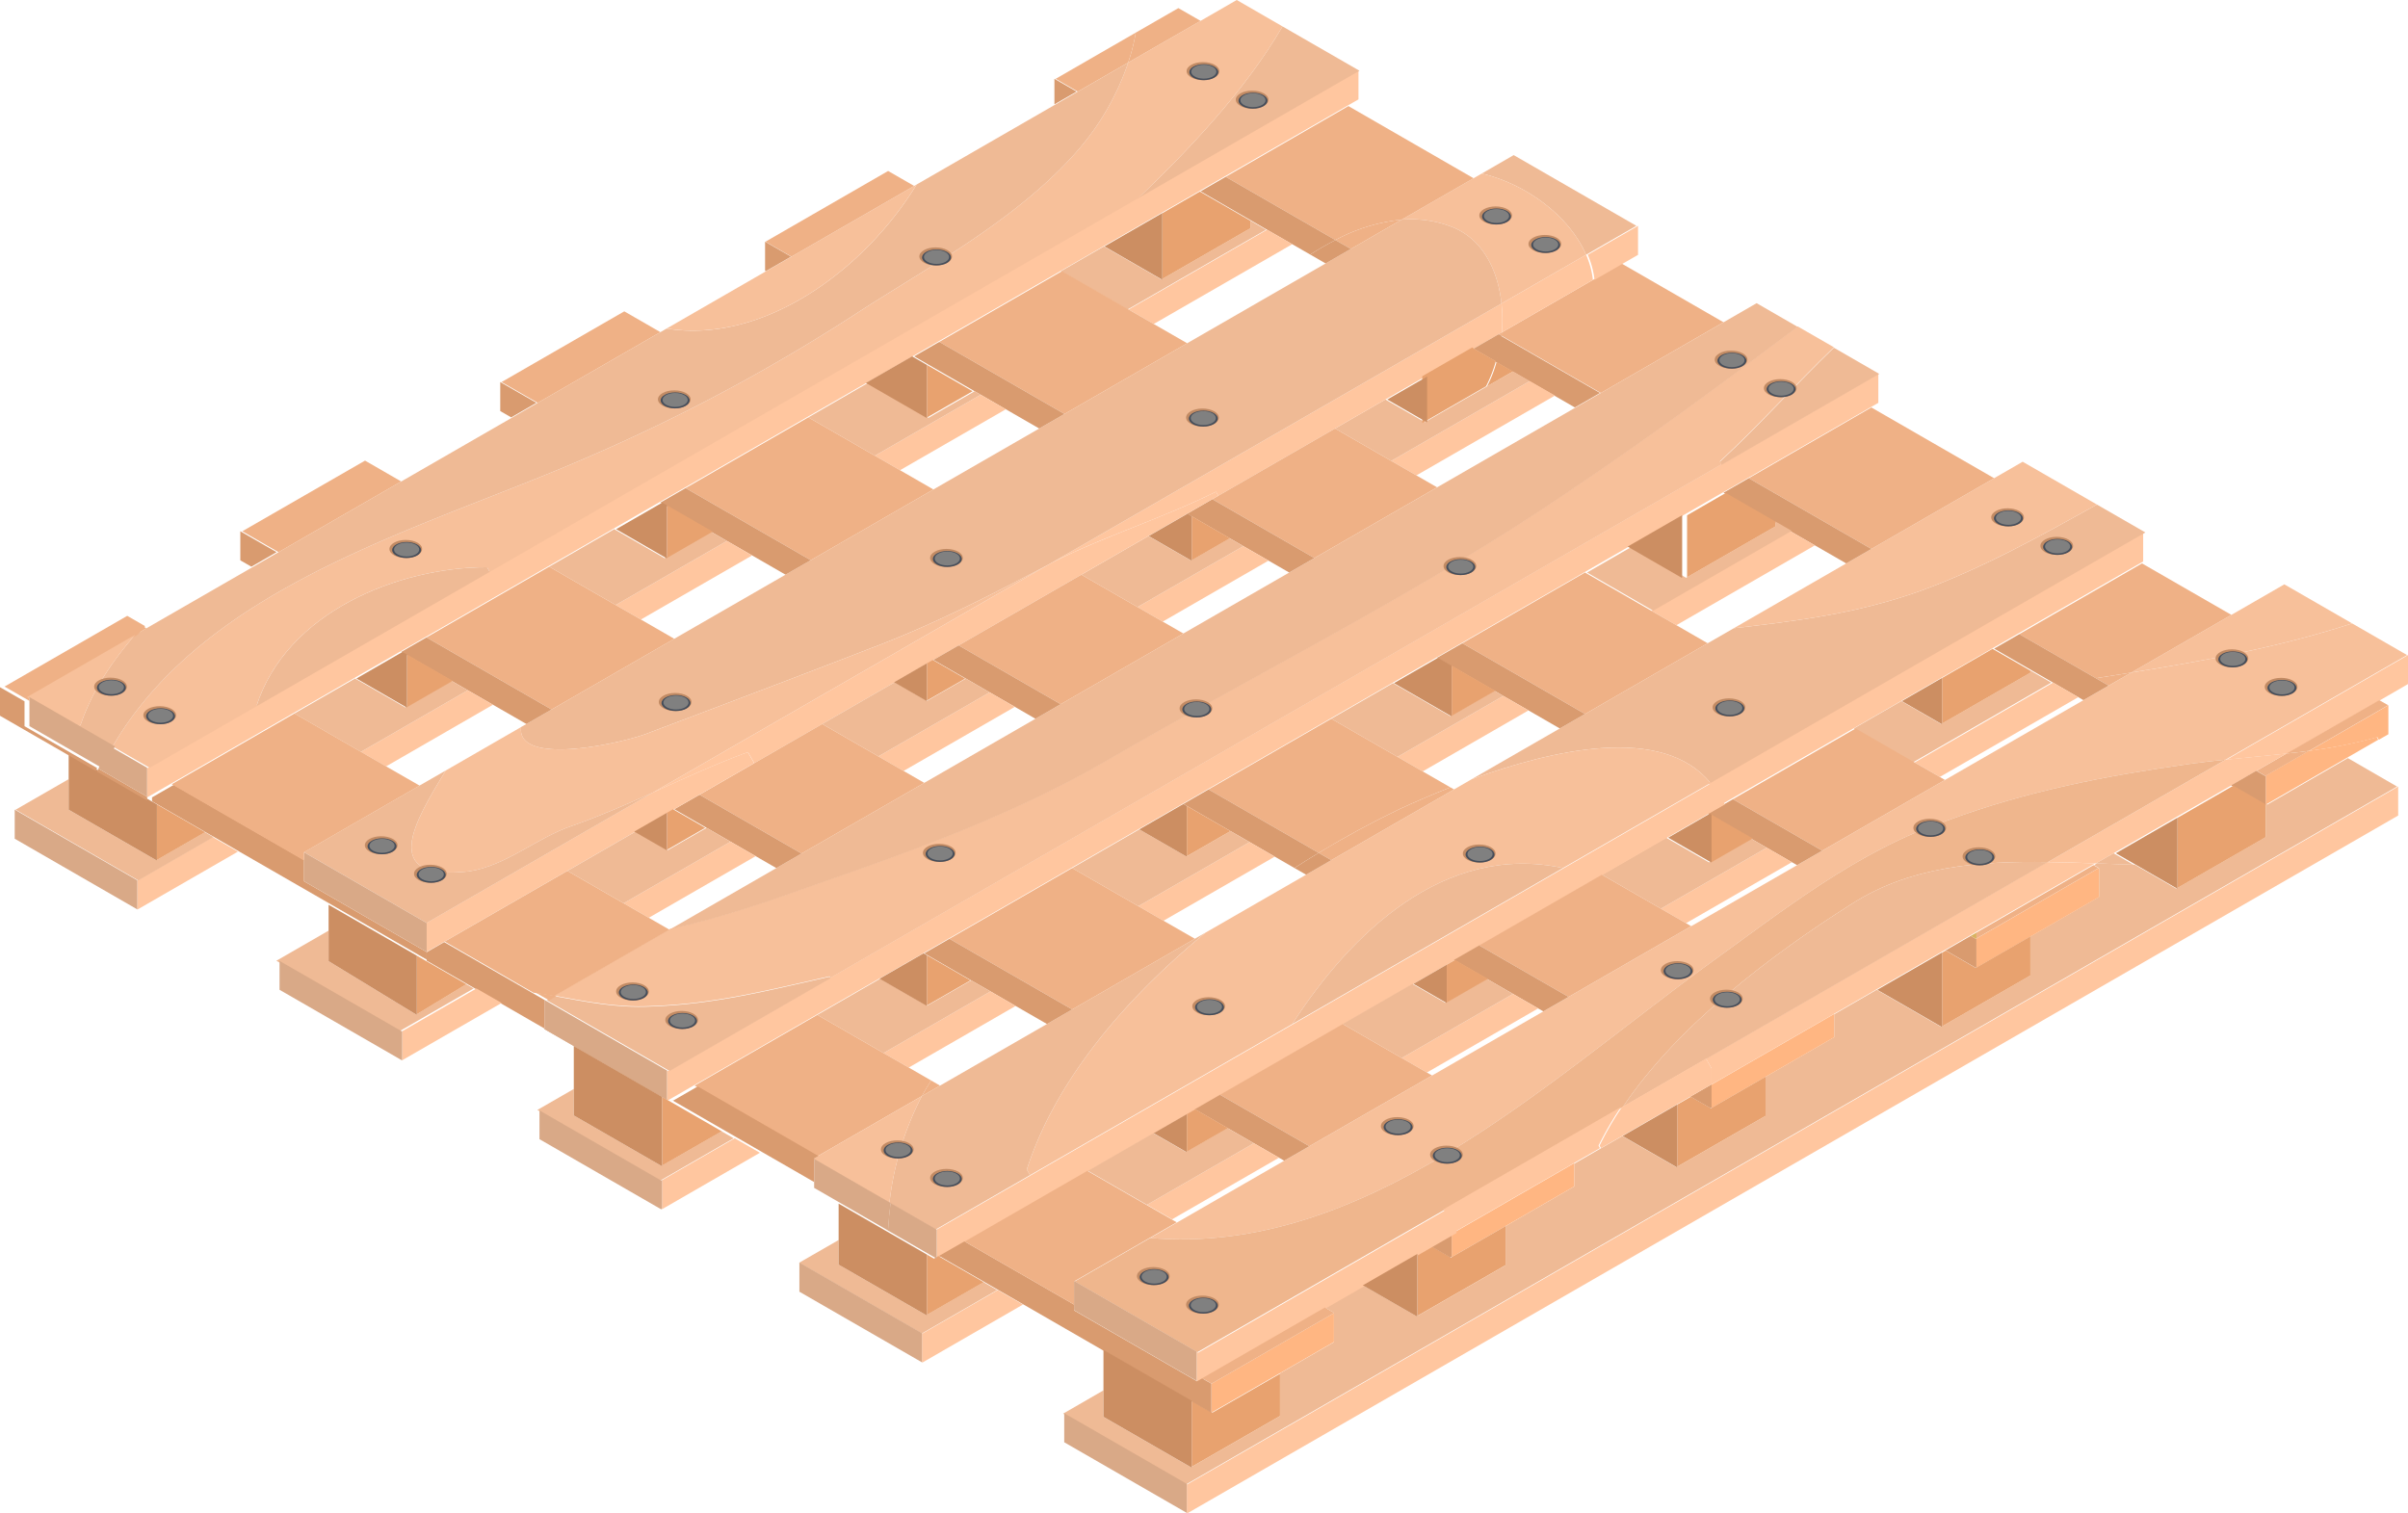 <svg id="575ecc6f-3a99-4299-911c-80b001db40c0" data-name="Layer 1" xmlns="http://www.w3.org/2000/svg" viewBox="0 0 490 308">
  <defs>
    <style>
      .\37 ae8f91a-db96-4766-b5f1-ff38d973b9f3 {
        fill: #ffc69f;
      }

      .\37 ad8b721-fc8b-4c13-a0be-fabe98fe049d {
        fill: #f7c09a;
      }

      .f8027473-e77e-4d7e-a6b8-067523478f3f {
        fill: #efba95;
      }

      .c317fe2e-f1e1-4e6f-b22a-e4aa6bec1c10 {
        fill: #ffb682;
      }

      .a1d11815-206f-4089-9865-13392905ebcc {
        fill: #efb186;
      }

      .\33 9436bff-63eb-4535-9ccd-3e15832b164e {
        fill: #d99b6f;
      }

      .\33 f699648-adf0-464a-b3ad-a2b89aaab2f8 {
        fill: #e8a26f;
      }

      .\30 2bd50c9-efe6-4fed-8128-eff1d1b08468 {
        fill: #efb68d;
      }

      .a6863443-5186-4341-b122-5ad214ec21ac {
        fill: #cc8e62;
      }

      .\32 9fa775c-9a26-4d58-b3c0-40d09f7009eb {
        fill: #d9b15e;
      }

      .\38 5dbd37f-dca4-41d0-b83d-72c773135e00 {
        fill: #d9a987;
      }

      .ff1e988f-22ee-44e7-a885-c0d4fe40d038 {
        fill: #c28b64;
      }

      .\39 015baf1-e8ae-473c-a9dd-7fdbed96d8b5 {
        fill: #454d5a;
      }

      .\32 9b3b452-2de3-4186-a7ec-cf1684bc93b4 {
        fill: gray;
      }
    </style>
  </defs>
  <title>LCL</title>
  <g>
    <g id="afe47e68-493f-4892-a87a-087db058e9dc" data-name="&lt;Group&gt;">
      <g>
        <path class="7ae8f91a-db96-4766-b5f1-ff38d973b9f3" d="M490,133.316v5.9l-5.666,3.278-18.865,10.86c-4.137.46-8.27.813-12.4,1.248l31.8-18.335Z"/>
        <path class="7ad8b721-fc8b-4c13-a0be-fabe98fe049d" d="M489.813,133.316l-5.13,2.95-31.8,18.335c-2.494.244-4.974.535-7.465.887-17.023,2.428-32.829,5.461-49.239,11.53-18.237,6.069-34.042,18.811-49.24,29.732-33.072,24.212-69.654,58.9-112.9,55.2l5.531-3.193,21.75-12.537,5.119-2.95,24.973-14.392,22.64-13.046,5.131-2.95,24.959-14.393,21.544-12.415,5.118-2.948,24.973-14.395,28.178-16.237,5.134-2.963,4.595-2.647c15.487-2.511,30.264-5.219,44.949-10.01Z"/>
        <polygon class="7ae8f91a-db96-4766-b5f1-ff38d973b9f3" points="488.004 160.067 488.004 165.972 241.568 308 241.507 307.965 241.507 302.06 241.568 302.095 482.879 163.018 488.004 160.067"/>
        <path class="f8027473-e77e-4d7e-a6b8-067523478f3f" d="M487.773,160.073l-5.125,2.952L241.338,302.1l-.061-.035-19.8-11.42-5.137-2.952,8.2-4.737v5.4l17.8,10.259.1-.062,18.031-10.367v-8.7l10.978-6.343v-5.963l-1.886-1.1,7.8-4.49,10.935,6.3.1-.058L306.375,257.5v-7.982l13.971-8.062v-4.636l5.5-3.162,4.273-2.46,11.012,6.35.1-.073L359.267,227.1v-7.967l13.971-8.054v-4.655l8.647-4.989,13.1,7.551.1-.059,18.074-10.408v-7.94l13.971-8.056v-5.853l-1.036-.6.627-.364c2.56.1,5.121.206,7.685.279l8.422,4.861.1-.062,18.137-10.439v-6.764l.291.17.131-.073,16.275-9.392Z"/>
        <path class="c317fe2e-f1e1-4e6f-b22a-e4aa6bec1c10" d="M486.008,143.521v5.911l-1.944,1.116-.3-.521a97,97,0,0,1-13.848,2.78l10.967-6.324Z"/>
        <path class="a1d11815-206f-4089-9865-13392905ebcc" d="M485.959,143.521l-5.13,2.963-10.967,6.324c-1.533.205-3.051.389-4.58.545l18.865-10.86Z"/>
        <path class="c317fe2e-f1e1-4e6f-b22a-e4aa6bec1c10" d="M483.649,150.027l.3.521-6.638,3.825-16.257,9.382v-5.913l8.742-5.034A97,97,0,0,0,483.649,150.027Z"/>
        <path class="7ad8b721-fc8b-4c13-a0be-fabe98fe049d" d="M464.838,118.923l13.791,7.949c-14.685,4.792-29.463,7.5-44.949,10.01l20.38-11.746Z"/>
        <path class="a1d11815-206f-4089-9865-13392905ebcc" d="M469.862,152.807l-8.742,5.034-.131.074-1.813-1.045,6.106-3.519C466.811,153.2,468.33,153.013,469.862,152.807Z"/>
        <path class="7ae8f91a-db96-4766-b5f1-ff38d973b9f3" d="M465.282,153.352l-6.106,3.519-5.116,2.963-11.432,6.577-12.546,7.234-3.6,2.065c-3.261-.124-6.532-.232-9.764-.269L452.878,154.6C457.012,154.165,461.145,153.813,465.282,153.352Z"/>
        <polygon class="39436bff-63eb-4535-9ccd-3e15832b164e" points="461.059 157.842 461.059 163.754 460.928 163.827 460.637 163.657 453.999 159.834 459.115 156.871 460.928 157.916 461.059 157.842"/>
        <polygon class="3f699648-adf0-464a-b3ad-a2b89aaab2f8" points="461.059 163.696 461.059 170.368 443.096 180.706 443.096 166.433 454.46 159.895 461.059 163.696"/>
        <path class="a1d11815-206f-4089-9865-13392905ebcc" d="M454.06,125.136l-20.38,11.746c-2.384.379-4.779.767-7.2,1.144l-15.576-8.971,24.971-14.392Z"/>
        <path class="02bd50c9-efe6-4fed-8128-eff1d1b08468" d="M452.878,154.6,416.721,175.44c-14.252-.23-28.1.9-40,8.569-15.805,9.989-35.26,24.538-46.492,41.276l-36.122,20.823-50.456,29.08-.292-.17L223.81,263.743l-5.131-2.95,15.357-8.845c43.246,3.7,79.828-30.986,112.9-55.2,15.2-10.921,31-23.663,49.24-29.732,16.409-6.069,32.216-9.1,49.239-11.53C447.9,155.136,450.384,154.845,452.878,154.6Z"/>
        <polygon class="a6863443-5186-4341-b122-5ad214ec21ac" points="434.609 175.987 430.55 173.644 443.096 166.411 443.096 180.768 443 180.83 434.609 175.987"/>
        <path class="7ae8f91a-db96-4766-b5f1-ff38d973b9f3" d="M436.11,108.363v5.911l-.681.389-24.971,14.392-5.13,2.95L395,137.962l-8.2,4.723-9.661,5.569-24.977,14.395-1.845,1.07-.2-.342a18.157,18.157,0,0,0-2.5-4.029l83.357-48.037Z"/>
        <path class="f8027473-e77e-4d7e-a6b8-067523478f3f" d="M436.561,108.363l-5.127,2.948-83.357,48.037c-9.766-11.942-32.11-6.786-48.608-.767L317.4,148.254l5.13-2.948,24.958-14.393,5.315-3.058c12.56-1.468,24.622-2.863,37.9-7.56,12.876-4.71,24.463-11.19,36-17.613Z"/>
        <path class="f8027473-e77e-4d7e-a6b8-067523478f3f" d="M430.082,173.644l4.059,2.343c-2.555-.073-5.106-.182-7.657-.278Z"/>
        <path class="a1d11815-206f-4089-9865-13392905ebcc" d="M433.68,136.882l-4.595,2.647-2.6-1.5C428.9,137.649,431.3,137.261,433.68,136.882Z"/>
        <polygon class="39436bff-63eb-4535-9ccd-3e15832b164e" points="426.485 138.026 429.085 139.529 423.951 142.492 422.908 141.885 417.774 138.92 413.52 136.471 405.779 132.005 410.909 129.055 426.485 138.026"/>
        <polygon class="c317fe2e-f1e1-4e6f-b22a-e4aa6bec1c10" points="427.128 176.625 427.128 182.561 413.287 190.541 402.179 196.939 402.179 191.003 421.977 179.586 427.128 176.625"/>
        <polygon class="a1d11815-206f-4089-9865-13392905ebcc" points="427.026 176.667 421.895 179.615 402.179 190.986 402.179 189.798 425.993 176.072 427.026 176.667"/>
        <path class="7ad8b721-fc8b-4c13-a0be-fabe98fe049d" d="M411.59,93.968l15.111,8.714c-11.538,6.423-23.126,12.9-36,17.613-13.273,4.7-25.335,6.092-37.9,7.56l22.884-13.191,5.116-2.95L405.779,97.32Z"/>
        <path class="7ae8f91a-db96-4766-b5f1-ff38d973b9f3" d="M426.322,175.709l-.624.363L401.884,189.8l-1.157.668-5.116,2.95-.731.423-13.191,7.6-8.643,4.987-24.757,14.26v-3.253l-1.142-1.989,69.412-40C419.791,175.477,423.062,175.585,426.322,175.709Z"/>
        <polygon class="7ae8f91a-db96-4766-b5f1-ff38d973b9f3" points="422.908 141.885 394.727 158.121 389.596 155.173 417.774 138.92 422.908 141.885"/>
        <polygon class="f8027473-e77e-4d7e-a6b8-067523478f3f" points="417.411 138.92 389.233 155.173 377.234 148.254 386.895 142.685 394.995 147.358 395.091 147.296 413.157 136.894 413.157 136.471 417.411 138.92"/>
        <path class="f8027473-e77e-4d7e-a6b8-067523478f3f" d="M416.721,175.44l-69.412,40-17.08,9.842c11.232-16.738,30.687-31.287,46.492-41.276C388.621,176.338,402.468,175.21,416.721,175.44Z"/>
        <polygon class="3f699648-adf0-464a-b3ad-a2b89aaab2f8" points="413.157 136.489 413.157 136.91 395.193 147.253 395.193 137.972 405.459 132.049 413.157 136.489"/>
        <polygon class="3f699648-adf0-464a-b3ad-a2b89aaab2f8" points="413.157 190.578 413.157 198.529 395.193 208.873 395.193 193.872 395.92 193.451 402.037 196.987 402.157 196.913 413.157 190.578"/>
        <polygon class="a1d11815-206f-4089-9865-13392905ebcc" points="405.779 97.32 380.804 111.714 355.845 97.32 380.804 82.925 405.779 97.32"/>
        <polygon class="39436bff-63eb-4535-9ccd-3e15832b164e" points="402.179 190.986 402.179 196.897 402.059 196.971 395.906 193.415 401.023 190.465 402.059 191.058 402.179 190.986"/>
        <polygon class="29fa775c-9a26-4d58-b3c0-40d09f7009eb" points="402.179 189.798 402.179 190.986 402.059 191.058 401.023 190.465 402.179 189.798"/>
        <polygon class="a1d11815-206f-4089-9865-13392905ebcc" points="395.773 158.729 370.8 173.124 352.62 162.649 377.597 148.254 389.596 155.173 394.727 158.121 395.773 158.729"/>
        <polygon class="a6863443-5186-4341-b122-5ad214ec21ac" points="395.193 137.962 395.193 147.296 395.098 147.358 386.998 142.685 395.193 137.962"/>
        <polygon class="a6863443-5186-4341-b122-5ad214ec21ac" points="395.193 193.839 395.193 208.926 395.098 208.984 382.002 201.437 395.193 193.839"/>
        <polygon class="7ae8f91a-db96-4766-b5f1-ff38d973b9f3" points="382.22 76.069 382.22 81.982 380.616 82.903 355.648 97.303 350.516 100.252 342.587 104.83 331.48 111.228 322.324 116.507 297.343 130.906 292.211 133.856 283.236 139.028 270.673 146.275 245.692 160.662 240.571 163.626 231.596 168.795 217.926 176.676 192.945 191.072 187.825 194.023 178.85 199.196 166.055 206.565 141.074 220.963 135.979 223.9 135.723 223.756 135.723 217.843 135.979 217.989 168.743 199.109 350.124 94.584 377.099 79.031 382.22 76.069"/>
        <path class="f8027473-e77e-4d7e-a6b8-067523478f3f" d="M382.408,76.094l-5.12,2.961L350.323,94.6l-.349-.607c8.07-7.464,15.269-15.583,23.206-23.229Z"/>
        <polygon class="39436bff-63eb-4535-9ccd-3e15832b164e" points="380.804 111.714 375.688 114.664 369.305 110.986 364.187 108.037 360.855 106.119 350.715 100.269 355.845 97.32 380.804 111.714"/>
        <polygon class="c317fe2e-f1e1-4e6f-b22a-e4aa6bec1c10" points="373.238 206.35 373.238 211.095 359.341 219.106 348.289 225.479 348.289 220.721 373.238 206.35"/>
        <path class="7ad8b721-fc8b-4c13-a0be-fabe98fe049d" d="M365.8,66.426l7.379,4.246c-7.938,7.646-15.137,15.765-23.206,23.229l.349.607L169,199l-.182-.315c-12.56,2.828-23.5,5.656-36.474,6.068-6.98.328-13.13-.97-19.6-2.125l23.476-13.518.183-.108h.012c10.311-2.258,20.5-5.79,30.372-9.332,19.866-6.883,39.72-14.165,57.957-24.674,32.012-18.617,65.652-35.195,95.646-55.827C335.735,88.852,350.875,77.676,365.8,66.426Z"/>
        <polygon class="39436bff-63eb-4535-9ccd-3e15832b164e" points="370.8 173.124 365.682 176.072 364.623 175.465 359.503 172.516 356.246 170.636 347.87 165.815 347.49 165.598 350.775 163.719 352.62 162.649 370.8 173.124"/>
        <polygon class="7ae8f91a-db96-4766-b5f1-ff38d973b9f3" points="369.305 110.986 341.121 127.236 335.991 124.286 364.187 108.037 369.305 110.986"/>
        <path class="f8027473-e77e-4d7e-a6b8-067523478f3f" d="M357.451,61.7l8.35,4.819c-14.926,11.25-30.066,22.426-45.409,32.742-29.994,20.632-63.634,37.21-95.646,55.827-18.237,10.51-38.091,17.791-57.957,24.674-9.873,3.542-20.06,7.074-30.372,9.332l21.557-12.428,5.13-2.963,24.973-14.381L210.7,146.276l5.131-2.961,24.972-14.393,21.532-12.4,5.119-2.948,24.972-14.391,28.193-16.253,5.121-2.948,24.973-14.393Z"/>
        <polygon class="7ae8f91a-db96-4766-b5f1-ff38d973b9f3" points="364.623 175.465 343.092 187.88 337.971 184.93 359.503 172.516 364.623 175.465"/>
        <polygon class="f8027473-e77e-4d7e-a6b8-067523478f3f" points="364.594 108.037 336.398 124.286 322.939 116.518 332.093 111.241 343.099 117.586 343.196 117.527 361.263 107.125 361.263 106.119 364.594 108.037"/>
        <polygon class="3f699648-adf0-464a-b3ad-a2b89aaab2f8" points="361.263 106.135 361.263 107.136 343.299 117.477 343.299 104.868 351.181 100.318 361.263 106.135"/>
        <polygon class="f8027473-e77e-4d7e-a6b8-067523478f3f" points="359.503 172.516 337.971 184.93 325.96 178.013 339.03 170.476 347.774 175.512 347.87 175.452 356.246 170.636 359.503 172.516"/>
        <polygon class="3f699648-adf0-464a-b3ad-a2b89aaab2f8" points="359.267 219.133 359.267 227.099 341.303 237.429 341.303 224.793 344.072 223.201 348.146 225.543 348.362 225.421 359.267 219.133"/>
        <polygon class="3f699648-adf0-464a-b3ad-a2b89aaab2f8" points="356.666 170.636 348.289 175.452 348.289 165.815 356.666 170.636"/>
        <path class="7ae8f91a-db96-4766-b5f1-ff38d973b9f3" d="M318.257,176.655l30.032-17.306a18.157,18.157,0,0,1,2.5,4.029l.2.342L347.7,165.6l-8.46,4.879-13.07,7.537-24.96,14.393-5.13,2.948-1.69.972-6.772,3.908L273.443,208.4,248.471,222.8l-5.118,2.948-1.715,1-6.747,3.885L221.6,238.281,196.63,252.676l-5.131,2.948-.888.51v-5.911l19.2-11.066,53.484-30.816Z"/>
        <path class="a1d11815-206f-4089-9865-13392905ebcc" d="M324.137,56.967l5.813-3.35,20.765,11.967L325.743,79.977l-20.207-11.65c.023-.22.049-.448.061-.667Z"/>
        <polygon class="39436bff-63eb-4535-9ccd-3e15832b164e" points="348.289 220.684 348.289 225.405 348.073 225.527 343.976 223.172 348.289 220.684"/>
        <path class="7ae8f91a-db96-4766-b5f1-ff38d973b9f3" d="M348.289,217.431v3.253l-4.313,2.488-2.784,1.6-11.125,6.421-4.279,2.463-.294-.5a65.028,65.028,0,0,1,4.573-7.875l17.08-9.842Z"/>
        <path class="7ad8b721-fc8b-4c13-a0be-fabe98fe049d" d="M348.077,159.348l-30.032,17.306c-24.218-5.206-43.281,13.494-55,31.627l.037.06L209.6,239.157l-.656-1.142c5.822-18.133,19.95-34.71,36.4-48.23l20.437-11.772,5.119-2.963,24.972-14.391,3.6-2.077C315.967,152.563,338.311,147.406,348.077,159.348Z"/>
        <polygon class="a6863443-5186-4341-b122-5ad214ec21ac" points="348.289 165.815 348.289 175.452 348.193 175.512 339.449 170.476 347.91 165.598 348.289 165.815"/>
        <polygon class="a1d11815-206f-4089-9865-13392905ebcc" points="344.04 128.922 347.49 130.913 322.532 145.306 297.559 130.913 322.532 116.518 335.991 124.286 341.121 127.236 344.04 128.922"/>
        <polygon class="a1d11815-206f-4089-9865-13392905ebcc" points="344.138 188.487 319.179 202.88 301 192.406 325.96 178.013 337.971 184.93 343.092 187.88 344.138 188.487"/>
        <polygon class="a6863443-5186-4341-b122-5ad214ec21ac" points="342.301 104.845 342.301 117.527 342.205 117.586 331.199 111.241 342.301 104.845"/>
        <polygon class="a6863443-5186-4341-b122-5ad214ec21ac" points="341.303 224.773 341.303 237.48 341.207 237.553 330.179 231.194 341.303 224.773"/>
        <path class="7ae8f91a-db96-4766-b5f1-ff38d973b9f3" d="M333.32,45.958v5.913l-3.036,1.746-5.813,3.35a17.837,17.837,0,0,0-1.385-5.121l5.1-2.938Z"/>
        <path class="f8027473-e77e-4d7e-a6b8-067523478f3f" d="M332.987,45.958l-5.13,2.95-5.1,2.938c-3.453-7.974-12.3-14.43-21.227-16.531l6.489-3.749Z"/>
        <path class="7ae8f91a-db96-4766-b5f1-ff38d973b9f3" d="M293.731,246.108l36.122-20.823a65.028,65.028,0,0,0-4.573,7.875l.294.5-5.509,3.166L295.4,251.048v-2.063Z"/>
        <path class="39436bff-63eb-4535-9ccd-3e15832b164e" d="M325.583,79.977l-5.121,2.948-4.2-2.426-5.13-2.95-3.405-1.966-3.344-1.918v-.014a31.175,31.175,0,0,0,1-5.325Z"/>
        <path class="7ae8f91a-db96-4766-b5f1-ff38d973b9f3" d="M324.137,56.967,305.6,67.659a31.611,31.611,0,0,0-.061-5.886l17.217-9.927A17.837,17.837,0,0,1,324.137,56.967Z"/>
        <path class="7ad8b721-fc8b-4c13-a0be-fabe98fe049d" d="M322.752,51.846l-17.217,9.927c-.715-6.761-3.768-12.987-9.872-15.511a22.852,22.852,0,0,0-10.455-1.555l14.65-8.432,1.667-.96C310.449,37.416,319.3,43.872,322.752,51.846Z"/>
        <polygon class="39436bff-63eb-4535-9ccd-3e15832b164e" points="322.532 145.306 317.401 148.254 311.031 144.576 305.9 141.63 304.077 140.572 295.202 135.464 292.429 133.861 297.559 130.913 322.532 145.306"/>
        <polygon class="c317fe2e-f1e1-4e6f-b22a-e4aa6bec1c10" points="320.346 236.716 320.346 241.455 306.413 249.494 295.397 255.84 295.397 251.103 320.346 236.716"/>
        <polygon class="39436bff-63eb-4535-9ccd-3e15832b164e" points="319.179 202.88 314.047 205.831 312.999 205.225 307.869 202.275 302.544 199.202 295.869 195.354 301 192.406 319.179 202.88"/>
        <path class="f8027473-e77e-4d7e-a6b8-067523478f3f" d="M318.045,176.655l-54.964,31.687-.037-.06C274.764,190.148,293.827,171.448,318.045,176.655Z"/>
        <polygon class="7ae8f91a-db96-4766-b5f1-ff38d973b9f3" points="316.418 80.499 288.222 96.75 283.105 93.802 311.287 77.549 316.418 80.499"/>
        <polygon class="7ae8f91a-db96-4766-b5f1-ff38d973b9f3" points="312.999 205.225 290.361 218.269 285.232 215.32 307.869 202.275 312.999 205.225"/>
        <polygon class="f8027473-e77e-4d7e-a6b8-067523478f3f" points="302.605 78.619 307.882 75.584 311.287 77.549 283.105 93.802 271.663 87.209 281.913 81.3 289.926 85.923 290.023 85.863 302.605 78.619"/>
        <polygon class="7ae8f91a-db96-4766-b5f1-ff38d973b9f3" points="311.031 144.576 289.5 156.993 284.37 154.032 305.9 141.63 311.031 144.576"/>
        <path class="3f699648-adf0-464a-b3ad-a2b89aaab2f8" d="M307.882,75.584l-5.277,3.035a25.777,25.777,0,0,0,1.933-4.953Z"/>
        <polygon class="f8027473-e77e-4d7e-a6b8-067523478f3f" points="307.869 202.275 285.232 215.32 273.232 208.402 287.408 200.235 294.083 204.083 294.18 204.021 302.544 199.202 307.869 202.275"/>
        <polygon class="3f699648-adf0-464a-b3ad-a2b89aaab2f8" points="306.375 249.516 306.375 257.477 288.411 267.801 288.411 255.21 291.213 253.591 295.249 255.921 295.551 255.75 306.375 249.516"/>
        <polygon class="f8027473-e77e-4d7e-a6b8-067523478f3f" points="305.9 141.63 284.37 154.032 270.898 146.276 283.457 139.032 295.102 145.743 295.202 145.681 304.077 140.572 305.9 141.63"/>
        <path class="7ae8f91a-db96-4766-b5f1-ff38d973b9f3" d="M305.535,61.773a31.611,31.611,0,0,1,.061,5.886l-.621.351-5.118,2.95-9.834,5.668L281.913,81.3l-10.249,5.909-23.744,13.68-.475-.825c-10.541,5.266-22.3,8.907-32.827,14.161q-.546.292-1.094.582Z"/>
        <path class="a1d11815-206f-4089-9865-13392905ebcc" d="M304.975,68.01l.621-.351c-.013.22-.038.448-.061.667Z"/>
        <path class="f8027473-e77e-4d7e-a6b8-067523478f3f" d="M305.535,61.773l-92.011,53.034c-11.818,6.276-24.024,12.513-36.6,17.223-14.589,5.656-29.593,11.323-44.583,16.989-4.9,2.1-27.306,7.2-26.31-1.055l1.083-.62,5.117-2.948L137.209,130l22.639-13.046,5.13-2.95,24.961-14.393,21.531-12.4L216.6,84.25l24.972-14.395,28.182-16.238,5.131-2.961,10.323-5.948a22.852,22.852,0,0,1,10.455,1.555C301.767,48.786,304.82,55.012,305.535,61.773Z"/>
        <path class="39436bff-63eb-4535-9ccd-3e15832b164e" d="M304.975,68.01l.56.317a31.175,31.175,0,0,1-1,5.325l-4.681-2.692Z"/>
        <path class="3f699648-adf0-464a-b3ad-a2b89aaab2f8" d="M304.379,73.5v.015a26.585,26.585,0,0,1-1.993,5.108L289.409,86.1V76.573l10.142-5.846Z"/>
        <polygon class="3f699648-adf0-464a-b3ad-a2b89aaab2f8" points="304.272 140.572 295.397 145.681 295.397 135.464 304.272 140.572"/>
        <polygon class="3f699648-adf0-464a-b3ad-a2b89aaab2f8" points="302.764 199.202 294.399 204.021 294.399 196.327 296.089 195.354 302.764 199.202"/>
        <path class="a1d11815-206f-4089-9865-13392905ebcc" d="M297.013,34.637l2.845,1.638-14.65,8.432a36.257,36.257,0,0,0-13.471,4.14L249.414,35.985,274.386,21.59Z"/>
        <path class="a1d11815-206f-4089-9865-13392905ebcc" d="M295.869,160.659,270.9,175.05l-2.565-1.477c5.64-3.41,11.234-6.421,16.6-8.982,2.649-1.215,6.165-2.769,10.2-4.358Z"/>
        <polygon class="39436bff-63eb-4535-9ccd-3e15832b164e" points="295.397 251.048 295.397 255.732 295.093 255.904 291.032 253.559 295.397 251.048"/>
        <polygon class="7ae8f91a-db96-4766-b5f1-ff38d973b9f3" points="296.395 248.852 296.395 250.934 291.99 253.468 289.145 255.112 277.954 261.564 270.042 266.12 244.841 280.646 243.798 281.246 243.503 281.075 243.503 275.122 243.798 275.294 294.714 245.948 296.395 248.852"/>
        <polygon class="a6863443-5186-4341-b122-5ad214ec21ac" points="295.397 135.464 295.397 145.681 295.298 145.743 283.653 139.032 292.624 133.861 295.397 135.464"/>
        <path class="a1d11815-206f-4089-9865-13392905ebcc" d="M289.5,156.993l5.629,3.241c-4.036,1.588-7.552,3.143-10.2,4.358-5.362,2.561-10.955,5.571-16.6,8.982l-22.407-12.914L270.9,146.276l13.472,7.756Z"/>
        <polygon class="a6863443-5186-4341-b122-5ad214ec21ac" points="294.399 196.327 294.399 204.021 294.303 204.083 287.627 200.235 294.399 196.327"/>
        <polygon class="a1d11815-206f-4089-9865-13392905ebcc" points="292.429 99.178 267.457 113.569 246.692 101.592 247.919 100.889 271.663 87.209 283.105 93.802 288.222 96.75 292.429 99.178"/>
        <polygon class="a1d11815-206f-4089-9865-13392905ebcc" points="291.408 218.876 266.435 233.268 248.259 222.797 273.232 208.402 285.232 215.32 290.361 218.269 291.408 218.876"/>
        <polygon class="a6863443-5186-4341-b122-5ad214ec21ac" points="290.407 76.628 290.407 85.863 290.31 85.923 282.297 81.3 290.407 76.628"/>
        <polygon class="a6863443-5186-4341-b122-5ad214ec21ac" points="288.411 255.188 288.411 267.859 288.314 267.917 277.322 261.583 288.411 255.188"/>
        <path class="a1d11815-206f-4089-9865-13392905ebcc" d="M285.208,44.708l-10.323,5.948-3.148-1.808A36.257,36.257,0,0,1,285.208,44.708Z"/>
        <polygon class="7ae8f91a-db96-4766-b5f1-ff38d973b9f3" points="231.338 40.298 271.3 17.259 276.436 14.309 276.436 20.225 274.184 21.512 249.182 35.924 244.058 38.877 236.365 43.31 224.571 50.102 215.831 55.145 190.83 69.555 185.705 72.507 176.297 77.929 164.149 84.938 139.148 99.348 134.011 102.3 124.614 107.718 111.359 115.361 86.357 129.773 81.22 132.726 71.824 138.144 59.446 145.275 34.443 159.686 29.975 162.261 29.939 162.238 29.939 156.32 29.975 156.345 51.715 143.816 99.259 116.419 231.338 40.298"/>
        <path class="f8027473-e77e-4d7e-a6b8-067523478f3f" d="M276.636,14.395l-5.13,2.947L231.591,40.353c10.492-10.014,21.847-22.015,29.386-34.977Z"/>
        <path class="39436bff-63eb-4535-9ccd-3e15832b164e" d="M274.885,50.656l-5.131,2.961-3.135-1.808c1.653-1.068,3.366-2.063,5.118-2.961Z"/>
        <path class="39436bff-63eb-4535-9ccd-3e15832b164e" d="M249.414,35.985l22.323,12.863c-1.752.9-3.465,1.893-5.118,2.961L262.958,49.7l-5.13-2.948-3.149-1.822L244.3,38.935Z"/>
        <polygon class="c317fe2e-f1e1-4e6f-b22a-e4aa6bec1c10" points="271.446 267.219 271.446 273.108 260.355 279.517 246.532 287.474 246.497 287.45 246.497 281.576 246.532 281.589 266.337 270.164 271.446 267.219"/>
        <polygon class="a1d11815-206f-4089-9865-13392905ebcc" points="271.493 267.2 266.374 270.15 246.532 281.597 246.497 281.584 246.497 281.57 244.624 280.492 269.597 266.097 271.493 267.2"/>
        <path class="39436bff-63eb-4535-9ccd-3e15832b164e" d="M270.9,175.05l-5.119,2.963-2.371-1.358c1.641-1.07,3.283-2.088,4.925-3.081Z"/>
        <path class="39436bff-63eb-4535-9ccd-3e15832b164e" d="M245.925,160.659l22.407,12.914c-1.642.994-3.284,2.012-4.925,3.081l-4.012-2.32-5.119-2.961-3.89-2.233-8.875-5.121-.705-.4Z"/>
        <polygon class="39436bff-63eb-4535-9ccd-3e15832b164e" points="267.457 113.569 262.338 116.518 258.131 114.092 253.001 111.142 250.229 109.541 242.448 105.052 241.572 104.554 246.692 101.592 267.457 113.569"/>
        <polygon class="39436bff-63eb-4535-9ccd-3e15832b164e" points="266.435 233.268 261.317 236.218 260.259 235.61 255.14 232.662 249.791 229.579 243.141 225.745 248.259 222.797 266.435 233.268"/>
        <polygon class="7ae8f91a-db96-4766-b5f1-ff38d973b9f3" points="262.958 49.698 234.764 65.936 229.645 62.986 257.828 46.749 262.958 49.698"/>
        <path class="7ad8b721-fc8b-4c13-a0be-fabe98fe049d" d="M251.663,0l9.314,5.376c-7.539,12.962-18.894,24.963-29.386,34.977L99.665,116.387l-.547-.947c-18.139,0-40.875,9.187-46.941,28.312L30.462,156.265l-.037-.025-7.513-4.331C42.341,118.545,87.131,107.3,120.188,92.78a368.121,368.121,0,0,0,55.525-29.927c14.589-9.307,31.611-18.617,43.355-31.967A53.035,53.035,0,0,0,229.574,12.73L244.3,4.248Z"/>
        <polygon class="3f699648-adf0-464a-b3ad-a2b89aaab2f8" points="260.468 279.576 260.468 288.178 242.505 298.506 242.505 285.09 246.664 287.478 246.699 287.502 260.468 279.576"/>
        <polygon class="7ae8f91a-db96-4766-b5f1-ff38d973b9f3" points="260.259 235.61 238.507 248.148 233.39 245.199 255.14 232.662 260.259 235.61"/>
        <polygon class="7ae8f91a-db96-4766-b5f1-ff38d973b9f3" points="259.396 174.335 236.758 187.382 231.64 184.421 254.277 171.374 259.396 174.335"/>
        <polygon class="7ae8f91a-db96-4766-b5f1-ff38d973b9f3" points="258.131 114.092 236.599 126.507 231.469 123.546 253.001 111.142 258.131 114.092"/>
        <polygon class="f8027473-e77e-4d7e-a6b8-067523478f3f" points="257.629 46.749 229.447 62.986 215.902 55.184 224.632 50.146 236.317 56.882 236.413 56.822 254.481 46.42 254.481 44.927 257.629 46.749"/>
        <polygon class="f8027473-e77e-4d7e-a6b8-067523478f3f" points="255.14 232.662 233.39 245.199 221.39 238.281 234.679 230.625 241.33 234.445 241.426 234.387 249.791 229.579 255.14 232.662"/>
        <polygon class="3f699648-adf0-464a-b3ad-a2b89aaab2f8" points="254.481 44.944 254.481 46.428 236.517 56.77 236.517 43.388 244.157 38.986 254.481 44.944"/>
        <polygon class="f8027473-e77e-4d7e-a6b8-067523478f3f" points="254.277 171.374 231.64 184.421 218.169 176.667 231.835 168.789 241.414 174.312 241.512 174.252 250.387 169.141 254.277 171.374"/>
        <polygon class="f8027473-e77e-4d7e-a6b8-067523478f3f" points="253.001 111.142 231.469 123.546 220.041 116.957 233.694 109.093 242.338 114.081 242.448 114.019 250.229 109.541 253.001 111.142"/>
        <polygon class="3f699648-adf0-464a-b3ad-a2b89aaab2f8" points="250.383 169.141 241.507 174.252 241.507 164.02 250.383 169.141"/>
        <polygon class="3f699648-adf0-464a-b3ad-a2b89aaab2f8" points="250.286 109.541 242.505 114.019 242.505 105.052 250.286 109.541"/>
        <polygon class="3f699648-adf0-464a-b3ad-a2b89aaab2f8" points="249.872 229.579 241.507 234.387 241.507 226.74 243.222 225.745 249.872 229.579"/>
        <path class="7ae8f91a-db96-4766-b5f1-ff38d973b9f3" d="M247.445,100.063l.475.825-1.228.7-5.12,2.962-7.878,4.539-13.653,7.864L195.069,131.35l-5.13,2.948-1.192.692-6.686,3.859-14.748,8.495L153.5,155.306l-1.3-2.244c-6.675,2.439-12.972,5.374-19.379,8.25l80.7-46.505q.547-.289,1.094-.582C225.147,108.971,236.9,105.33,247.445,100.063Z"/>
        <polygon class="39436bff-63eb-4535-9ccd-3e15832b164e" points="246.497 281.611 246.497 287.508 242.304 285.102 224.331 274.749 208.269 265.481 203.127 262.524 200.349 260.917 191.1 255.591 196.243 252.636 218.554 265.493 218.554 266.684 243.291 280.941 243.584 281.112 244.62 280.515 246.497 281.596 246.497 281.611"/>
        <path class="f8027473-e77e-4d7e-a6b8-067523478f3f" d="M243.141,191.048l2.2-1.263c-16.45,13.52-30.578,30.1-36.4,48.23l.656,1.142-19.2,11.066-.011.012-9.4-5.412a62.456,62.456,0,0,1,6.6-21.762l3.7-2.123L213.05,208.4l5.119-2.961Z"/>
        <path class="a1d11815-206f-4089-9865-13392905ebcc" d="M244.3,4.248,229.574,12.73a39.86,39.86,0,0,0,1.544-6.092l8.668-4.988Z"/>
        <polygon class="85dbd37f-dca4-41d0-b83d-72c773135e00" points="243.503 275.063 243.503 281.026 218.554 266.646 218.554 265.445 218.554 260.684 223.741 263.666 243.503 275.063"/>
        <polygon class="a1d11815-206f-4089-9865-13392905ebcc" points="243.141 191.048 218.169 205.441 193.196 191.058 218.169 176.667 231.64 184.421 236.758 187.382 243.141 191.048"/>
        <polygon class="a6863443-5186-4341-b122-5ad214ec21ac" points="242.505 105.052 242.505 114.019 242.395 114.081 233.751 109.093 241.629 104.554 242.505 105.052"/>
        <polygon class="a6863443-5186-4341-b122-5ad214ec21ac" points="242.505 285.065 242.505 298.582 242.408 298.644 224.542 288.346 224.542 282.89 224.542 274.718 242.505 285.065"/>
        <polygon class="a1d11815-206f-4089-9865-13392905ebcc" points="241.572 69.855 216.6 84.25 191.13 69.577 216.101 55.184 229.645 62.986 234.764 65.936 241.572 69.855"/>
        <polygon class="a6863443-5186-4341-b122-5ad214ec21ac" points="241.507 164.02 241.507 174.252 241.41 174.312 231.83 168.789 240.802 163.621 241.507 164.02"/>
        <polygon class="a6863443-5186-4341-b122-5ad214ec21ac" points="241.507 226.74 241.507 234.387 241.41 234.445 234.76 230.625 241.507 226.74"/>
        <polygon class="85dbd37f-dca4-41d0-b83d-72c773135e00" points="241.507 301.99 241.507 307.898 216.558 293.52 216.558 287.613 221.697 290.566 241.507 301.99"/>
        <polygon class="a1d11815-206f-4089-9865-13392905ebcc" points="240.806 128.922 215.834 143.315 195.069 131.35 220.041 116.957 231.469 123.546 236.599 126.507 240.806 128.922"/>
        <polygon class="a1d11815-206f-4089-9865-13392905ebcc" points="233.91 251.948 218.554 260.793 218.554 265.503 196.294 252.676 221.266 238.281 233.266 245.199 238.383 248.148 239.442 248.755 233.91 251.948"/>
        <polygon class="a6863443-5186-4341-b122-5ad214ec21ac" points="236.517 43.362 236.517 56.822 236.42 56.882 224.736 50.146 236.517 43.362"/>
        <path class="a1d11815-206f-4089-9865-13392905ebcc" d="M214.813,16.043l16.3-9.4a39.86,39.86,0,0,1-1.544,6.092l-10.251,5.911Z"/>
        <path class="f8027473-e77e-4d7e-a6b8-067523478f3f" d="M219.323,18.641l10.251-5.911a53.035,53.035,0,0,1-10.506,18.156c-11.745,13.35-28.766,22.659-43.355,31.967A368.121,368.121,0,0,1,120.188,92.78C87.131,107.3,42.341,118.545,22.913,151.909L16.1,147.989l.341-.593c2.408-6.991,6.407-12.83,11.051-18.206l2.3-1.323,21.762-12.537,5.131-2.961L81.647,97.988l22.639-13.046,5.131-2.963L134.377,67.6l1.263-.728c19.879,3.182,40.34-12.061,50.881-29.319l28.292-16.313Z"/>
        <polygon class="39436bff-63eb-4535-9ccd-3e15832b164e" points="219.072 18.641 214.562 21.237 214.562 16.043 219.072 18.641"/>
        <polygon class="39436bff-63eb-4535-9ccd-3e15832b164e" points="218.169 205.441 213.05 208.402 206.667 204.725 201.549 201.763 197.621 199.519 188.746 194.396 188.077 194.009 193.196 191.058 218.169 205.441"/>
        <polygon class="39436bff-63eb-4535-9ccd-3e15832b164e" points="216.6 84.25 211.469 87.209 204.674 83.29 199.554 80.329 198.328 79.625 189.026 74.263 186.011 72.525 191.13 69.577 216.6 84.25"/>
        <polygon class="39436bff-63eb-4535-9ccd-3e15832b164e" points="215.834 143.315 210.703 146.276 206.509 143.85 201.379 140.9 196.539 138.097 189.938 134.299 195.069 131.35 215.834 143.315"/>
        <path class="7ad8b721-fc8b-4c13-a0be-fabe98fe049d" d="M213.524,114.807l-80.7,46.505c-5.264,2.38-10.614,4.71-16.279,6.715-7.3,2.424-13.374,8.091-21.071,9.306-18.614,2.123-11.051-10.17-4.777-20.522l15.342-8.847c-1,8.252,21.411,3.156,26.31,1.055,14.99-5.667,29.994-11.333,44.583-16.989C189.5,127.32,201.706,121.083,213.524,114.807Z"/>
        <polygon class="7ae8f91a-db96-4766-b5f1-ff38d973b9f3" points="208.163 265.491 187.714 277.288 187.617 277.226 187.617 271.315 187.714 271.377 203.032 262.541 208.163 265.491"/>
        <polygon class="7ae8f91a-db96-4766-b5f1-ff38d973b9f3" points="206.667 204.725 202.084 207.371 184.917 217.261 179.786 214.311 201.549 201.763 206.667 204.725"/>
        <polygon class="7ae8f91a-db96-4766-b5f1-ff38d973b9f3" points="206.509 143.85 183.87 156.896 178.741 153.935 201.379 140.9 206.509 143.85"/>
        <polygon class="7ae8f91a-db96-4766-b5f1-ff38d973b9f3" points="204.674 83.29 183.141 95.695 178.023 92.745 199.554 80.329 204.674 83.29"/>
        <polygon class="f8027473-e77e-4d7e-a6b8-067523478f3f" points="202.906 262.541 187.588 271.377 187.491 271.315 167.746 259.932 162.616 256.982 170.652 252.359 170.652 257.372 188.475 267.65 188.573 267.589 200.135 260.938 202.906 262.541"/>
        <polygon class="f8027473-e77e-4d7e-a6b8-067523478f3f" points="201.549 201.763 179.786 214.311 166.315 206.546 179.105 199.179 188.649 204.676 188.746 204.618 197.621 199.519 201.549 201.763"/>
        <polygon class="f8027473-e77e-4d7e-a6b8-067523478f3f" points="201.379 140.9 178.741 153.935 167.312 147.344 182.06 138.849 188.649 142.648 188.746 142.575 196.539 138.097 201.379 140.9"/>
        <polygon class="3f699648-adf0-464a-b3ad-a2b89aaab2f8" points="200.178 260.938 188.615 267.589 188.615 255.319 190.05 256.145 190.062 256.134 190.95 255.624 200.178 260.938"/>
        <polygon class="f8027473-e77e-4d7e-a6b8-067523478f3f" points="199.554 80.329 178.023 92.745 164.48 84.942 176.613 77.941 188.929 85.038 189.026 84.978 198.328 79.625 199.554 80.329"/>
        <polygon class="3f699648-adf0-464a-b3ad-a2b89aaab2f8" points="197.916 79.625 188.615 84.978 188.615 74.263 197.916 79.625"/>
        <polygon class="3f699648-adf0-464a-b3ad-a2b89aaab2f8" points="197.49 199.519 188.615 204.618 188.615 194.396 197.49 199.519"/>
        <polygon class="3f699648-adf0-464a-b3ad-a2b89aaab2f8" points="196.408 138.097 188.615 142.575 188.615 134.991 189.807 134.299 196.408 138.097"/>
        <path class="a1d11815-206f-4089-9865-13392905ebcc" d="M191.287,220.939l-3.7,2.123c.584-1.078,1.215-2.136,1.885-3.168Z"/>
        <path class="85dbd37f-dca4-41d0-b83d-72c773135e00" d="M190.611,250.223v5.911l-.011.011-1.435-.825-8.474-4.887q.165-2.789.511-5.608l9.4,5.412Z"/>
        <polygon class="a1d11815-206f-4089-9865-13392905ebcc" points="189.938 99.613 164.977 114.007 139.507 99.336 164.48 84.942 178.023 92.745 183.141 95.695 189.938 99.613"/>
        <path class="a1d11815-206f-4089-9865-13392905ebcc" d="M184.917,217.261l4.559,2.633c-.67,1.032-1.3,2.089-1.885,3.168l-21.276,12.27-24.972-14.393,24.972-14.393,13.471,7.765Z"/>
        <polygon class="a6863443-5186-4341-b122-5ad214ec21ac" points="188.615 74.263 188.615 84.978 188.518 85.038 176.202 77.941 185.599 72.525 188.615 74.263"/>
        <polygon class="a6863443-5186-4341-b122-5ad214ec21ac" points="180.121 250.418 188.615 255.317 188.615 267.616 188.517 267.677 170.652 257.374 170.652 252.349 170.652 244.955 180.121 250.418"/>
        <polygon class="a6863443-5186-4341-b122-5ad214ec21ac" points="188.615 194.396 188.615 204.618 188.518 204.676 178.974 199.179 187.946 194.009 188.615 194.396"/>
        <polygon class="a6863443-5186-4341-b122-5ad214ec21ac" points="188.615 134.991 188.615 142.575 188.518 142.648 181.929 138.849 188.615 134.991"/>
        <polygon class="a1d11815-206f-4089-9865-13392905ebcc" points="188.077 159.324 163.105 173.704 142.34 161.739 153.501 155.306 167.312 147.344 178.741 153.935 183.87 156.896 188.077 159.324"/>
        <polygon class="85dbd37f-dca4-41d0-b83d-72c773135e00" points="187.617 271.328 187.617 277.256 162.668 262.881 162.668 256.952 167.814 259.911 187.617 271.328"/>
        <path class="7ad8b721-fc8b-4c13-a0be-fabe98fe049d" d="M166.315,235.332l21.276-12.27a62.456,62.456,0,0,0-6.6,21.762L170.546,238.8l-5.118-2.961Z"/>
        <path class="7ad8b721-fc8b-4c13-a0be-fabe98fe049d" d="M186.011,37.839l.511-.289c-10.541,17.258-31,32.5-50.881,29.319l20.268-11.686,5.13-2.95Z"/>
        <polygon class="a1d11815-206f-4089-9865-13392905ebcc" points="186.011 37.839 161.038 52.234 160.881 52.136 155.761 49.188 180.722 34.795 186.011 37.839"/>
        <path class="85dbd37f-dca4-41d0-b83d-72c773135e00" d="M170.78,238.8l10.443,6.019q-.346,2.821-.511,5.608l-9.446-5.451-5.6-3.228v-5.909Z"/>
        <path class="f8027473-e77e-4d7e-a6b8-067523478f3f" d="M168.82,198.777l.182.315-32.753,18.873-.255-.145-19.587-11.287-5.13-2.961,1.471-.852c6.468,1.155,12.618,2.453,19.6,2.125C145.318,204.433,156.26,201.605,168.82,198.777Z"/>
        <polygon class="39436bff-63eb-4535-9ccd-3e15832b164e" points="166.534 235.257 165.662 235.76 165.662 240.555 155.225 234.541 150.193 231.64 147.766 230.246 136.721 223.875 136.721 223.851 136.972 223.992 141.981 221.105 166.534 235.257"/>
        <polygon class="39436bff-63eb-4535-9ccd-3e15832b164e" points="164.977 114.007 159.848 116.957 153.05 113.036 147.92 110.088 144.638 108.193 135.337 102.831 134.377 102.284 139.507 99.336 164.977 114.007"/>
        <polygon class="39436bff-63eb-4535-9ccd-3e15832b164e" points="163.105 173.704 157.975 176.667 153.768 174.238 148.65 171.289 143.774 168.473 137.209 164.689 142.34 161.739 163.105 173.704"/>
        <polygon class="39436bff-63eb-4535-9ccd-3e15832b164e" points="160.959 52.234 155.829 55.184 155.682 55.097 155.682 49.188 160.802 52.136 160.959 52.234"/>
        <polygon class="7ae8f91a-db96-4766-b5f1-ff38d973b9f3" points="154.627 234.605 134.725 246.086 134.725 240.174 149.509 231.654 154.627 234.605"/>
        <polygon class="7ae8f91a-db96-4766-b5f1-ff38d973b9f3" points="153.768 174.238 132.017 186.777 126.899 183.826 148.65 171.289 153.768 174.238"/>
        <path class="7ae8f91a-db96-4766-b5f1-ff38d973b9f3" d="M152.171,153.062l1.3,2.244-11.161,6.433-5.131,2.95-1.216.716-6.662,3.834-13.873,8L90.458,191.618l-3.635,2.1v-5.911l45.969-26.5C139.2,158.436,145.5,155.5,152.171,153.062Z"/>
        <polygon class="7ae8f91a-db96-4766-b5f1-ff38d973b9f3" points="153.05 113.036 130.412 126.082 125.282 123.132 147.92 110.088 153.05 113.036"/>
        <polygon class="f8027473-e77e-4d7e-a6b8-067523478f3f" points="149.297 231.654 134.513 240.174 134.318 240.283 114.476 228.853 109.346 225.89 116.762 221.621 116.762 227.006 134.585 237.275 134.683 237.213 146.828 230.236 149.297 231.654"/>
        <polygon class="f8027473-e77e-4d7e-a6b8-067523478f3f" points="148.65 171.289 126.899 183.826 115.458 177.237 129.331 169.238 135.895 173.014 135.993 172.952 143.774 168.473 148.65 171.289"/>
        <polygon class="f8027473-e77e-4d7e-a6b8-067523478f3f" points="147.92 110.088 125.282 123.132 111.751 115.329 124.991 107.696 135.239 113.608 135.337 113.546 144.638 108.193 147.92 110.088"/>
        <polygon class="3f699648-adf0-464a-b3ad-a2b89aaab2f8" points="146.871 230.236 134.725 237.213 134.725 223.232 135.637 223.757 146.871 230.236"/>
        <polygon class="3f699648-adf0-464a-b3ad-a2b89aaab2f8" points="145.024 108.193 135.723 113.546 135.723 102.831 145.024 108.193"/>
        <polygon class="3f699648-adf0-464a-b3ad-a2b89aaab2f8" points="143.504 168.473 135.723 172.952 135.723 165.405 136.939 164.689 143.504 168.473"/>
        <polygon class="a1d11815-206f-4089-9865-13392905ebcc" points="137.209 130.002 112.236 144.396 86.778 129.724 111.751 115.329 125.282 123.132 130.412 126.082 137.209 130.002"/>
        <path class="a1d11815-206f-4089-9865-13392905ebcc" d="M136.139,189.155l.084.048-23.476,13.518c-1.386-.241-2.785-.485-4.218-.7l-18.043-10.4,24.973-14.381,11.441,6.589,5.118,2.95Z"/>
        <polygon class="39436bff-63eb-4535-9ccd-3e15832b164e" points="108.08 201.934 110.774 203.492 110.774 209.415 135.723 223.799 135.723 223.687 134.816 223.165 116.983 212.889 101.824 204.145 96.719 201.209 95.206 200.341 86.823 195.511 86.823 193.794 90.387 191.734 108.08 201.934"/>
        <polygon class="85dbd37f-dca4-41d0-b83d-72c773135e00" points="135.723 217.86 135.723 223.826 110.774 209.443 110.774 203.514 110.774 203.478 115.952 206.467 135.723 217.86"/>
        <polygon class="a6863443-5186-4341-b122-5ad214ec21ac" points="135.723 165.405 135.723 172.952 135.625 173.014 129.061 169.238 135.723 165.405"/>
        <polygon class="a6863443-5186-4341-b122-5ad214ec21ac" points="135.723 102.831 135.723 113.546 135.625 113.608 125.377 107.696 134.763 102.284 135.723 102.831"/>
        <polygon class="a6863443-5186-4341-b122-5ad214ec21ac" points="134.725 223.228 134.725 237.242 134.627 237.304 116.762 227.01 116.762 221.613 116.762 212.876 134.725 223.228"/>
        <polygon class="85dbd37f-dca4-41d0-b83d-72c773135e00" points="134.725 240.138 134.725 245.999 134.532 246.106 109.776 231.838 109.776 225.978 114.862 228.915 134.532 240.247 134.725 240.138"/>
        <polygon class="a1d11815-206f-4089-9865-13392905ebcc" points="131.459 65.91 134.377 67.597 109.417 81.98 107.191 80.705 102.06 77.756 127.033 63.365 131.459 65.91"/>
        <path class="f8027473-e77e-4d7e-a6b8-067523478f3f" d="M132.82,161.312l-45.969,26.5-.037.025L66.972,176.387l-5.118-2.948,23.5-13.557,5.338-3.071c-6.274,10.352-13.836,22.645,4.777,20.522,7.7-1.215,13.775-6.881,21.071-9.306C122.207,166.023,127.556,163.692,132.82,161.312Z"/>
        <path class="a1d11815-206f-4089-9865-13392905ebcc" d="M113.243,202.721l-1.471.852v.035l-2.747-1.588C110.458,202.236,111.857,202.48,113.243,202.721Z"/>
        <polygon class="39436bff-63eb-4535-9ccd-3e15832b164e" points="106.28 146.859 100.309 143.424 95.19 140.475 91.872 138.557 82.572 133.206 81.647 132.675 86.778 129.724 112.236 144.396 107.119 147.344 106.28 146.859"/>
        <polygon class="39436bff-63eb-4535-9ccd-3e15832b164e" points="109.149 81.98 104.018 84.942 101.792 83.653 101.792 77.756 106.924 80.705 109.149 81.98"/>
        <polygon class="7ae8f91a-db96-4766-b5f1-ff38d973b9f3" points="102.075 204.118 81.833 215.781 81.833 209.87 96.945 201.168 102.075 204.118"/>
        <polygon class="7ae8f91a-db96-4766-b5f1-ff38d973b9f3" points="100.309 143.424 78.558 155.975 73.44 153.013 95.19 140.475 100.309 143.424"/>
        <path class="f8027473-e77e-4d7e-a6b8-067523478f3f" d="M99.118,115.439l.547.947L52.177,143.751C58.243,124.626,80.979,115.439,99.118,115.439Z"/>
        <polygon class="f8027473-e77e-4d7e-a6b8-067523478f3f" points="96.384 201.168 81.272 209.87 81.21 209.907 61.37 198.475 56.239 195.526 66.864 189.397 66.864 195.609 84.699 206.484 84.798 206.411 94.863 200.295 96.384 201.168"/>
        <polygon class="3f699648-adf0-464a-b3ad-a2b89aaab2f8" points="94.893 200.295 84.827 206.411 84.827 194.494 86.468 195.441 94.893 200.295"/>
        <polygon class="f8027473-e77e-4d7e-a6b8-067523478f3f" points="95.19 140.475 73.44 153.013 59.898 145.209 72.262 138.086 82.474 143.971 82.572 143.911 91.872 138.557 95.19 140.475"/>
        <polygon class="3f699648-adf0-464a-b3ad-a2b89aaab2f8" points="92.131 138.557 82.831 143.911 82.831 133.206 92.131 138.557"/>
        <polygon class="39436bff-63eb-4535-9ccd-3e15832b164e" points="86.823 193.705 86.823 195.286 85.197 194.347 67.435 184.106 48.806 173.373 43.726 170.44 42.004 169.453 32.286 163.851 30.937 163.072 30.937 162.233 30.973 162.256 35.365 159.725 61.874 175.003 61.874 179.362 86.786 193.728 86.823 193.705"/>
        <polygon class="85dbd37f-dca4-41d0-b83d-72c773135e00" points="86.823 187.799 86.823 193.699 86.786 193.722 61.874 179.356 61.874 175.141 61.874 173.458 66.982 176.401 86.786 187.824 86.823 187.799"/>
        <polygon class="a1d11815-206f-4089-9865-13392905ebcc" points="85.375 159.882 61.874 173.439 61.874 175.125 34.944 159.603 59.917 145.209 73.46 153.013 78.578 155.975 85.375 159.882"/>
        <polygon class="a6863443-5186-4341-b122-5ad214ec21ac" points="84.827 194.493 84.827 206.429 84.728 206.502 66.864 195.61 66.864 189.388 66.864 184.136 84.827 194.493"/>
        <polygon class="a6863443-5186-4341-b122-5ad214ec21ac" points="82.831 133.206 82.831 143.911 82.732 143.971 72.52 138.086 81.906 132.675 82.831 133.206"/>
        <polygon class="85dbd37f-dca4-41d0-b83d-72c773135e00" points="81.833 209.856 81.833 215.747 81.771 215.784 56.884 201.437 56.884 195.56 61.997 198.499 81.771 209.893 81.833 209.856"/>
        <polygon class="a1d11815-206f-4089-9865-13392905ebcc" points="81.647 97.988 56.688 112.369 54.437 111.083 49.307 108.12 74.28 93.74 81.647 97.988"/>
        <polygon class="39436bff-63eb-4535-9ccd-3e15832b164e" points="56.281 112.369 51.15 115.329 48.9 114.032 48.9 108.12 54.031 111.083 56.281 112.369"/>
        <polygon class="7ae8f91a-db96-4766-b5f1-ff38d973b9f3" points="48.416 173.317 27.992 185.089 27.943 185.064 27.943 179.155 27.992 179.178 43.286 170.356 48.416 173.317"/>
        <polygon class="f8027473-e77e-4d7e-a6b8-067523478f3f" points="43.442 170.356 28.147 179.178 28.099 179.155 8.305 167.746 3.175 164.787 13.971 158.571 13.971 164.787 31.795 175.064 31.892 175.004 41.703 169.359 43.442 170.356"/>
        <polygon class="3f699648-adf0-464a-b3ad-a2b89aaab2f8" points="41.746 169.359 31.935 175.004 31.935 163.703 41.746 169.359"/>
        <polygon class="a6863443-5186-4341-b122-5ad214ec21ac" points="20.333 157.013 30.569 162.914 31.935 163.702 31.935 175.03 31.837 175.09 13.971 164.788 13.971 158.558 13.971 153.352 20.333 157.013"/>
        <path class="39436bff-63eb-4535-9ccd-3e15832b164e" d="M29.939,162.152v.765L19.727,157.03c.1-.207.182-.4.292-.595Z"/>
        <path class="85dbd37f-dca4-41d0-b83d-72c773135e00" d="M29.939,156.241v5.911l-9.92-5.716c.741-1.555,1.543-3.072,2.407-4.526Z"/>
        <path class="a1d11815-206f-4089-9865-13392905ebcc" d="M29.794,127.867l-2.3,1.323c.512-.595,1.022-1.176,1.544-1.76Z"/>
        <path class="a1d11815-206f-4089-9865-13392905ebcc" d="M25.89,125.331l3.647,2.1c-.522.584-1.033,1.165-1.544,1.76l-22,12.681v.767l-5.07-2.915Z"/>
        <polygon class="85dbd37f-dca4-41d0-b83d-72c773135e00" points="27.943 179.159 27.943 185.075 2.994 170.691 2.994 164.776 8.13 167.738 27.943 179.159"/>
        <path class="7ad8b721-fc8b-4c13-a0be-fabe98fe049d" d="M5.49,141.871l22-12.681c-4.644,5.376-8.643,11.215-11.051,18.206l-.341.593-5.483-3.17Z"/>
        <path class="85dbd37f-dca4-41d0-b83d-72c773135e00" d="M16.6,147.989l6.809,3.921c-.864,1.454-1.667,2.971-2.407,4.526L5.988,147.781v-5.911l5.13,2.948Z"/>
        <path class="39436bff-63eb-4535-9ccd-3e15832b164e" d="M4.99,147.791l14.777,8.517c-.108.192-.191.382-.287.586l-6.246-3.6L0,145.666v-5.807l4.99,2.869Z"/>
      </g>
    </g>
    <g>
      <ellipse class="ff1e988f-22ee-44e7-a885-c0d4fe40d038" cx="234.679" cy="259.699" rx="3.326" ry="1.838"/>
      <ellipse class="9015baf1-e8ae-473c-a9dd-7fdbed96d8b5" cx="234.852" cy="259.91" rx="2.944" ry="1.626"/>
      <ellipse class="29b3b452-2de3-4186-a7ec-cf1684bc93b4" cx="234.853" cy="259.812" rx="2.564" ry="1.418"/>
    </g>
    <g>
      <ellipse class="ff1e988f-22ee-44e7-a885-c0d4fe40d038" cx="244.685" cy="265.503" rx="3.326" ry="1.837"/>
      <ellipse class="9015baf1-e8ae-473c-a9dd-7fdbed96d8b5" cx="244.858" cy="265.714" rx="2.944" ry="1.626"/>
      <ellipse class="29b3b452-2de3-4186-a7ec-cf1684bc93b4" cx="244.858" cy="265.615" rx="2.564" ry="1.418"/>
    </g>
    <g>
      <ellipse class="ff1e988f-22ee-44e7-a885-c0d4fe40d038" cx="284.325" cy="229.183" rx="3.327" ry="1.837"/>
      <ellipse class="9015baf1-e8ae-473c-a9dd-7fdbed96d8b5" cx="284.497" cy="229.394" rx="2.944" ry="1.626"/>
      <ellipse class="29b3b452-2de3-4186-a7ec-cf1684bc93b4" cx="284.498" cy="229.296" rx="2.564" ry="1.417"/>
    </g>
    <g>
      <ellipse class="ff1e988f-22ee-44e7-a885-c0d4fe40d038" cx="294.332" cy="234.987" rx="3.326" ry="1.837"/>
      <ellipse class="9015baf1-e8ae-473c-a9dd-7fdbed96d8b5" cx="294.504" cy="235.199" rx="2.944" ry="1.626"/>
      <ellipse class="29b3b452-2de3-4186-a7ec-cf1684bc93b4" cx="294.504" cy="235.1" rx="2.564" ry="1.417"/>
    </g>
    <g>
      <ellipse class="ff1e988f-22ee-44e7-a885-c0d4fe40d038" cx="341.292" cy="197.446" rx="3.326" ry="1.839"/>
      <ellipse class="9015baf1-e8ae-473c-a9dd-7fdbed96d8b5" cx="341.465" cy="197.657" rx="2.944" ry="1.627"/>
      <ellipse class="29b3b452-2de3-4186-a7ec-cf1684bc93b4" cx="341.464" cy="197.56" rx="2.564" ry="1.418"/>
    </g>
    <g>
      <ellipse class="ff1e988f-22ee-44e7-a885-c0d4fe40d038" cx="351.298" cy="203.25" rx="3.326" ry="1.838"/>
      <ellipse class="9015baf1-e8ae-473c-a9dd-7fdbed96d8b5" cx="351.47" cy="203.461" rx="2.945" ry="1.627"/>
      <ellipse class="29b3b452-2de3-4186-a7ec-cf1684bc93b4" cx="351.47" cy="203.363" rx="2.565" ry="1.418"/>
    </g>
    <g>
      <ellipse class="ff1e988f-22ee-44e7-a885-c0d4fe40d038" cx="392.68" cy="168.472" rx="3.326" ry="1.839"/>
      <ellipse class="9015baf1-e8ae-473c-a9dd-7fdbed96d8b5" cx="392.856" cy="168.684" rx="2.947" ry="1.628"/>
      <ellipse class="29b3b452-2de3-4186-a7ec-cf1684bc93b4" cx="392.856" cy="168.585" rx="2.563" ry="1.417"/>
    </g>
    <g>
      <ellipse class="ff1e988f-22ee-44e7-a885-c0d4fe40d038" cx="402.688" cy="174.276" rx="3.324" ry="1.838"/>
      <ellipse class="9015baf1-e8ae-473c-a9dd-7fdbed96d8b5" cx="402.862" cy="174.488" rx="2.945" ry="1.627"/>
      <ellipse class="29b3b452-2de3-4186-a7ec-cf1684bc93b4" cx="402.862" cy="174.39" rx="2.565" ry="1.417"/>
    </g>
    <g>
      <ellipse class="ff1e988f-22ee-44e7-a885-c0d4fe40d038" cx="454.171" cy="133.982" rx="3.324" ry="1.838"/>
      <ellipse class="9015baf1-e8ae-473c-a9dd-7fdbed96d8b5" cx="454.345" cy="134.192" rx="2.945" ry="1.627"/>
      <ellipse class="29b3b452-2de3-4186-a7ec-cf1684bc93b4" cx="454.346" cy="134.094" rx="2.563" ry="1.418"/>
    </g>
    <g>
      <ellipse class="ff1e988f-22ee-44e7-a885-c0d4fe40d038" cx="464.178" cy="139.786" rx="3.326" ry="1.837"/>
      <ellipse class="9015baf1-e8ae-473c-a9dd-7fdbed96d8b5" cx="464.352" cy="139.996" rx="2.945" ry="1.626"/>
      <ellipse class="29b3b452-2de3-4186-a7ec-cf1684bc93b4" cx="464.352" cy="139.898" rx="2.565" ry="1.417"/>
    </g>
    <g>
      <ellipse class="ff1e988f-22ee-44e7-a885-c0d4fe40d038" cx="182.587" cy="233.922" rx="3.326" ry="1.837"/>
      <ellipse class="9015baf1-e8ae-473c-a9dd-7fdbed96d8b5" cx="182.76" cy="234.134" rx="2.944" ry="1.627"/>
      <ellipse class="29b3b452-2de3-4186-a7ec-cf1684bc93b4" cx="182.76" cy="234.037" rx="2.565" ry="1.417"/>
    </g>
    <g>
      <ellipse class="ff1e988f-22ee-44e7-a885-c0d4fe40d038" cx="192.594" cy="239.726" rx="3.326" ry="1.838"/>
      <ellipse class="9015baf1-e8ae-473c-a9dd-7fdbed96d8b5" cx="192.767" cy="239.937" rx="2.944" ry="1.627"/>
      <ellipse class="29b3b452-2de3-4186-a7ec-cf1684bc93b4" cx="192.767" cy="239.84" rx="2.565" ry="1.418"/>
    </g>
    <g>
      <ellipse class="ff1e988f-22ee-44e7-a885-c0d4fe40d038" cx="128.7" cy="201.775" rx="3.326" ry="1.838"/>
      <ellipse class="9015baf1-e8ae-473c-a9dd-7fdbed96d8b5" cx="128.874" cy="201.986" rx="2.944" ry="1.627"/>
      <ellipse class="29b3b452-2de3-4186-a7ec-cf1684bc93b4" cx="128.874" cy="201.888" rx="2.565" ry="1.417"/>
    </g>
    <g>
      <ellipse class="ff1e988f-22ee-44e7-a885-c0d4fe40d038" cx="138.708" cy="207.578" rx="3.326" ry="1.838"/>
      <ellipse class="9015baf1-e8ae-473c-a9dd-7fdbed96d8b5" cx="138.88" cy="207.79" rx="2.944" ry="1.627"/>
      <ellipse class="29b3b452-2de3-4186-a7ec-cf1684bc93b4" cx="138.881" cy="207.692" rx="2.565" ry="1.417"/>
    </g>
    <g>
      <ellipse class="ff1e988f-22ee-44e7-a885-c0d4fe40d038" cx="77.567" cy="172.022" rx="3.326" ry="1.838"/>
      <ellipse class="9015baf1-e8ae-473c-a9dd-7fdbed96d8b5" cx="77.74" cy="172.233" rx="2.944" ry="1.627"/>
      <ellipse class="29b3b452-2de3-4186-a7ec-cf1684bc93b4" cx="77.74" cy="172.136" rx="2.565" ry="1.417"/>
    </g>
    <g>
      <ellipse class="ff1e988f-22ee-44e7-a885-c0d4fe40d038" cx="87.574" cy="177.826" rx="3.326" ry="1.838"/>
      <ellipse class="9015baf1-e8ae-473c-a9dd-7fdbed96d8b5" cx="87.746" cy="178.037" rx="2.944" ry="1.626"/>
      <ellipse class="29b3b452-2de3-4186-a7ec-cf1684bc93b4" cx="87.748" cy="177.94" rx="2.564" ry="1.418"/>
    </g>
    <g>
      <ellipse class="ff1e988f-22ee-44e7-a885-c0d4fe40d038" cx="22.492" cy="139.746" rx="3.326" ry="1.837"/>
      <ellipse class="9015baf1-e8ae-473c-a9dd-7fdbed96d8b5" cx="22.664" cy="139.958" rx="2.944" ry="1.626"/>
      <ellipse class="29b3b452-2de3-4186-a7ec-cf1684bc93b4" cx="22.664" cy="139.86" rx="2.564" ry="1.417"/>
    </g>
    <g>
      <ellipse class="ff1e988f-22ee-44e7-a885-c0d4fe40d038" cx="32.499" cy="145.55" rx="3.326" ry="1.838"/>
      <ellipse class="9015baf1-e8ae-473c-a9dd-7fdbed96d8b5" cx="32.671" cy="145.761" rx="2.945" ry="1.627"/>
      <ellipse class="29b3b452-2de3-4186-a7ec-cf1684bc93b4" cx="32.671" cy="145.663" rx="2.564" ry="1.418"/>
    </g>
    <g>
      <ellipse class="ff1e988f-22ee-44e7-a885-c0d4fe40d038" cx="82.572" cy="111.725" rx="3.326" ry="1.837"/>
      <ellipse class="9015baf1-e8ae-473c-a9dd-7fdbed96d8b5" cx="82.744" cy="111.936" rx="2.944" ry="1.626"/>
      <ellipse class="29b3b452-2de3-4186-a7ec-cf1684bc93b4" cx="82.745" cy="111.839" rx="2.564" ry="1.418"/>
    </g>
    <g>
      <ellipse class="ff1e988f-22ee-44e7-a885-c0d4fe40d038" cx="190.4" cy="52.186" rx="3.325" ry="1.838"/>
      <ellipse class="9015baf1-e8ae-473c-a9dd-7fdbed96d8b5" cx="190.572" cy="52.397" rx="2.944" ry="1.627"/>
      <ellipse class="29b3b452-2de3-4186-a7ec-cf1684bc93b4" cx="190.572" cy="52.298" rx="2.564" ry="1.416"/>
    </g>
    <g>
      <ellipse class="ff1e988f-22ee-44e7-a885-c0d4fe40d038" cx="137.209" cy="81.276" rx="3.326" ry="1.838"/>
      <ellipse class="9015baf1-e8ae-473c-a9dd-7fdbed96d8b5" cx="137.381" cy="81.487" rx="2.944" ry="1.628"/>
      <ellipse class="29b3b452-2de3-4186-a7ec-cf1684bc93b4" cx="137.382" cy="81.388" rx="2.564" ry="1.417"/>
    </g>
    <g>
      <ellipse class="ff1e988f-22ee-44e7-a885-c0d4fe40d038" cx="137.382" cy="142.865" rx="3.326" ry="1.839"/>
      <ellipse class="9015baf1-e8ae-473c-a9dd-7fdbed96d8b5" cx="137.554" cy="143.077" rx="2.944" ry="1.628"/>
      <ellipse class="29b3b452-2de3-4186-a7ec-cf1684bc93b4" cx="137.554" cy="142.977" rx="2.564" ry="1.417"/>
    </g>
    <g>
      <ellipse class="ff1e988f-22ee-44e7-a885-c0d4fe40d038" cx="192.594" cy="113.547" rx="3.326" ry="1.837"/>
      <ellipse class="9015baf1-e8ae-473c-a9dd-7fdbed96d8b5" cx="192.766" cy="113.757" rx="2.944" ry="1.626"/>
      <ellipse class="29b3b452-2de3-4186-a7ec-cf1684bc93b4" cx="192.767" cy="113.66" rx="2.564" ry="1.417"/>
    </g>
    <g>
      <ellipse class="ff1e988f-22ee-44e7-a885-c0d4fe40d038" cx="244.685" cy="84.977" rx="3.326" ry="1.839"/>
      <ellipse class="9015baf1-e8ae-473c-a9dd-7fdbed96d8b5" cx="244.858" cy="85.189" rx="2.944" ry="1.627"/>
      <ellipse class="29b3b452-2de3-4186-a7ec-cf1684bc93b4" cx="244.858" cy="85.09" rx="2.564" ry="1.418"/>
    </g>
    <g>
      <ellipse class="ff1e988f-22ee-44e7-a885-c0d4fe40d038" cx="244.788" cy="14.477" rx="3.326" ry="1.837"/>
      <ellipse class="9015baf1-e8ae-473c-a9dd-7fdbed96d8b5" cx="244.96" cy="14.688" rx="2.945" ry="1.626"/>
      <ellipse class="29b3b452-2de3-4186-a7ec-cf1684bc93b4" cx="244.961" cy="14.59" rx="2.564" ry="1.417"/>
    </g>
    <g>
      <ellipse class="ff1e988f-22ee-44e7-a885-c0d4fe40d038" cx="254.794" cy="20.281" rx="3.326" ry="1.838"/>
      <ellipse class="9015baf1-e8ae-473c-a9dd-7fdbed96d8b5" cx="254.967" cy="20.493" rx="2.944" ry="1.626"/>
      <ellipse class="29b3b452-2de3-4186-a7ec-cf1684bc93b4" cx="254.967" cy="20.393" rx="2.564" ry="1.417"/>
    </g>
    <g>
      <ellipse class="ff1e988f-22ee-44e7-a885-c0d4fe40d038" cx="304.348" cy="43.847" rx="3.326" ry="1.838"/>
      <ellipse class="9015baf1-e8ae-473c-a9dd-7fdbed96d8b5" cx="304.521" cy="44.059" rx="2.945" ry="1.627"/>
      <ellipse class="29b3b452-2de3-4186-a7ec-cf1684bc93b4" cx="304.521" cy="43.959" rx="2.565" ry="1.418"/>
    </g>
    <g>
      <ellipse class="ff1e988f-22ee-44e7-a885-c0d4fe40d038" cx="314.355" cy="49.65" rx="3.326" ry="1.837"/>
      <ellipse class="9015baf1-e8ae-473c-a9dd-7fdbed96d8b5" cx="314.527" cy="49.862" rx="2.944" ry="1.626"/>
      <ellipse class="29b3b452-2de3-4186-a7ec-cf1684bc93b4" cx="314.529" cy="49.764" rx="2.564" ry="1.418"/>
    </g>
    <g>
      <ellipse class="ff1e988f-22ee-44e7-a885-c0d4fe40d038" cx="352.256" cy="73.191" rx="3.326" ry="1.838"/>
      <ellipse class="9015baf1-e8ae-473c-a9dd-7fdbed96d8b5" cx="352.428" cy="73.403" rx="2.945" ry="1.626"/>
      <ellipse class="29b3b452-2de3-4186-a7ec-cf1684bc93b4" cx="352.43" cy="73.305" rx="2.565" ry="1.417"/>
    </g>
    <g>
      <ellipse class="ff1e988f-22ee-44e7-a885-c0d4fe40d038" cx="362.261" cy="78.996" rx="3.326" ry="1.838"/>
      <ellipse class="9015baf1-e8ae-473c-a9dd-7fdbed96d8b5" cx="362.434" cy="79.207" rx="2.947" ry="1.627"/>
      <ellipse class="29b3b452-2de3-4186-a7ec-cf1684bc93b4" cx="362.437" cy="79.108" rx="2.565" ry="1.417"/>
    </g>
    <g>
      <ellipse class="ff1e988f-22ee-44e7-a885-c0d4fe40d038" cx="408.519" cy="105.285" rx="3.326" ry="1.837"/>
      <ellipse class="9015baf1-e8ae-473c-a9dd-7fdbed96d8b5" cx="408.692" cy="105.497" rx="2.945" ry="1.627"/>
      <ellipse class="29b3b452-2de3-4186-a7ec-cf1684bc93b4" cx="408.693" cy="105.397" rx="2.565" ry="1.418"/>
    </g>
    <g>
      <ellipse class="ff1e988f-22ee-44e7-a885-c0d4fe40d038" cx="418.524" cy="111.09" rx="3.326" ry="1.836"/>
      <ellipse class="9015baf1-e8ae-473c-a9dd-7fdbed96d8b5" cx="418.698" cy="111.301" rx="2.947" ry="1.625"/>
      <ellipse class="29b3b452-2de3-4186-a7ec-cf1684bc93b4" cx="418.698" cy="111.203" rx="2.563" ry="1.417"/>
    </g>
    <g>
      <ellipse class="ff1e988f-22ee-44e7-a885-c0d4fe40d038" cx="351.821" cy="143.96" rx="3.326" ry="1.835"/>
      <ellipse class="9015baf1-e8ae-473c-a9dd-7fdbed96d8b5" cx="351.993" cy="144.17" rx="2.946" ry="1.625"/>
      <ellipse class="29b3b452-2de3-4186-a7ec-cf1684bc93b4" cx="351.993" cy="144.073" rx="2.563" ry="1.417"/>
    </g>
    <g>
      <ellipse class="ff1e988f-22ee-44e7-a885-c0d4fe40d038" cx="301" cy="173.705" rx="3.327" ry="1.837"/>
      <ellipse class="9015baf1-e8ae-473c-a9dd-7fdbed96d8b5" cx="301.173" cy="173.916" rx="2.944" ry="1.627"/>
      <ellipse class="29b3b452-2de3-4186-a7ec-cf1684bc93b4" cx="301.172" cy="173.817" rx="2.564" ry="1.416"/>
    </g>
    <g>
      <ellipse class="ff1e988f-22ee-44e7-a885-c0d4fe40d038" cx="245.949" cy="204.78" rx="3.327" ry="1.837"/>
      <ellipse class="9015baf1-e8ae-473c-a9dd-7fdbed96d8b5" cx="246.121" cy="204.991" rx="2.945" ry="1.626"/>
      <ellipse class="29b3b452-2de3-4186-a7ec-cf1684bc93b4" cx="246.121" cy="204.893" rx="2.564" ry="1.418"/>
    </g>
    <g>
      <ellipse class="ff1e988f-22ee-44e7-a885-c0d4fe40d038" cx="191.129" cy="173.572" rx="3.327" ry="1.838"/>
      <ellipse class="9015baf1-e8ae-473c-a9dd-7fdbed96d8b5" cx="191.302" cy="173.783" rx="2.945" ry="1.626"/>
      <ellipse class="29b3b452-2de3-4186-a7ec-cf1684bc93b4" cx="191.302" cy="173.685" rx="2.565" ry="1.417"/>
    </g>
    <g>
      <ellipse class="ff1e988f-22ee-44e7-a885-c0d4fe40d038" cx="243.359" cy="144.17" rx="3.326" ry="1.837"/>
      <ellipse class="9015baf1-e8ae-473c-a9dd-7fdbed96d8b5" cx="243.532" cy="144.381" rx="2.944" ry="1.626"/>
      <ellipse class="29b3b452-2de3-4186-a7ec-cf1684bc93b4" cx="243.534" cy="144.282" rx="2.565" ry="1.417"/>
    </g>
    <g>
      <ellipse class="ff1e988f-22ee-44e7-a885-c0d4fe40d038" cx="297.069" cy="115.202" rx="3.326" ry="1.836"/>
      <ellipse class="9015baf1-e8ae-473c-a9dd-7fdbed96d8b5" cx="297.242" cy="115.413" rx="2.944" ry="1.626"/>
      <ellipse class="29b3b452-2de3-4186-a7ec-cf1684bc93b4" cx="297.242" cy="115.315" rx="2.564" ry="1.416"/>
    </g>
  </g>
</svg>
